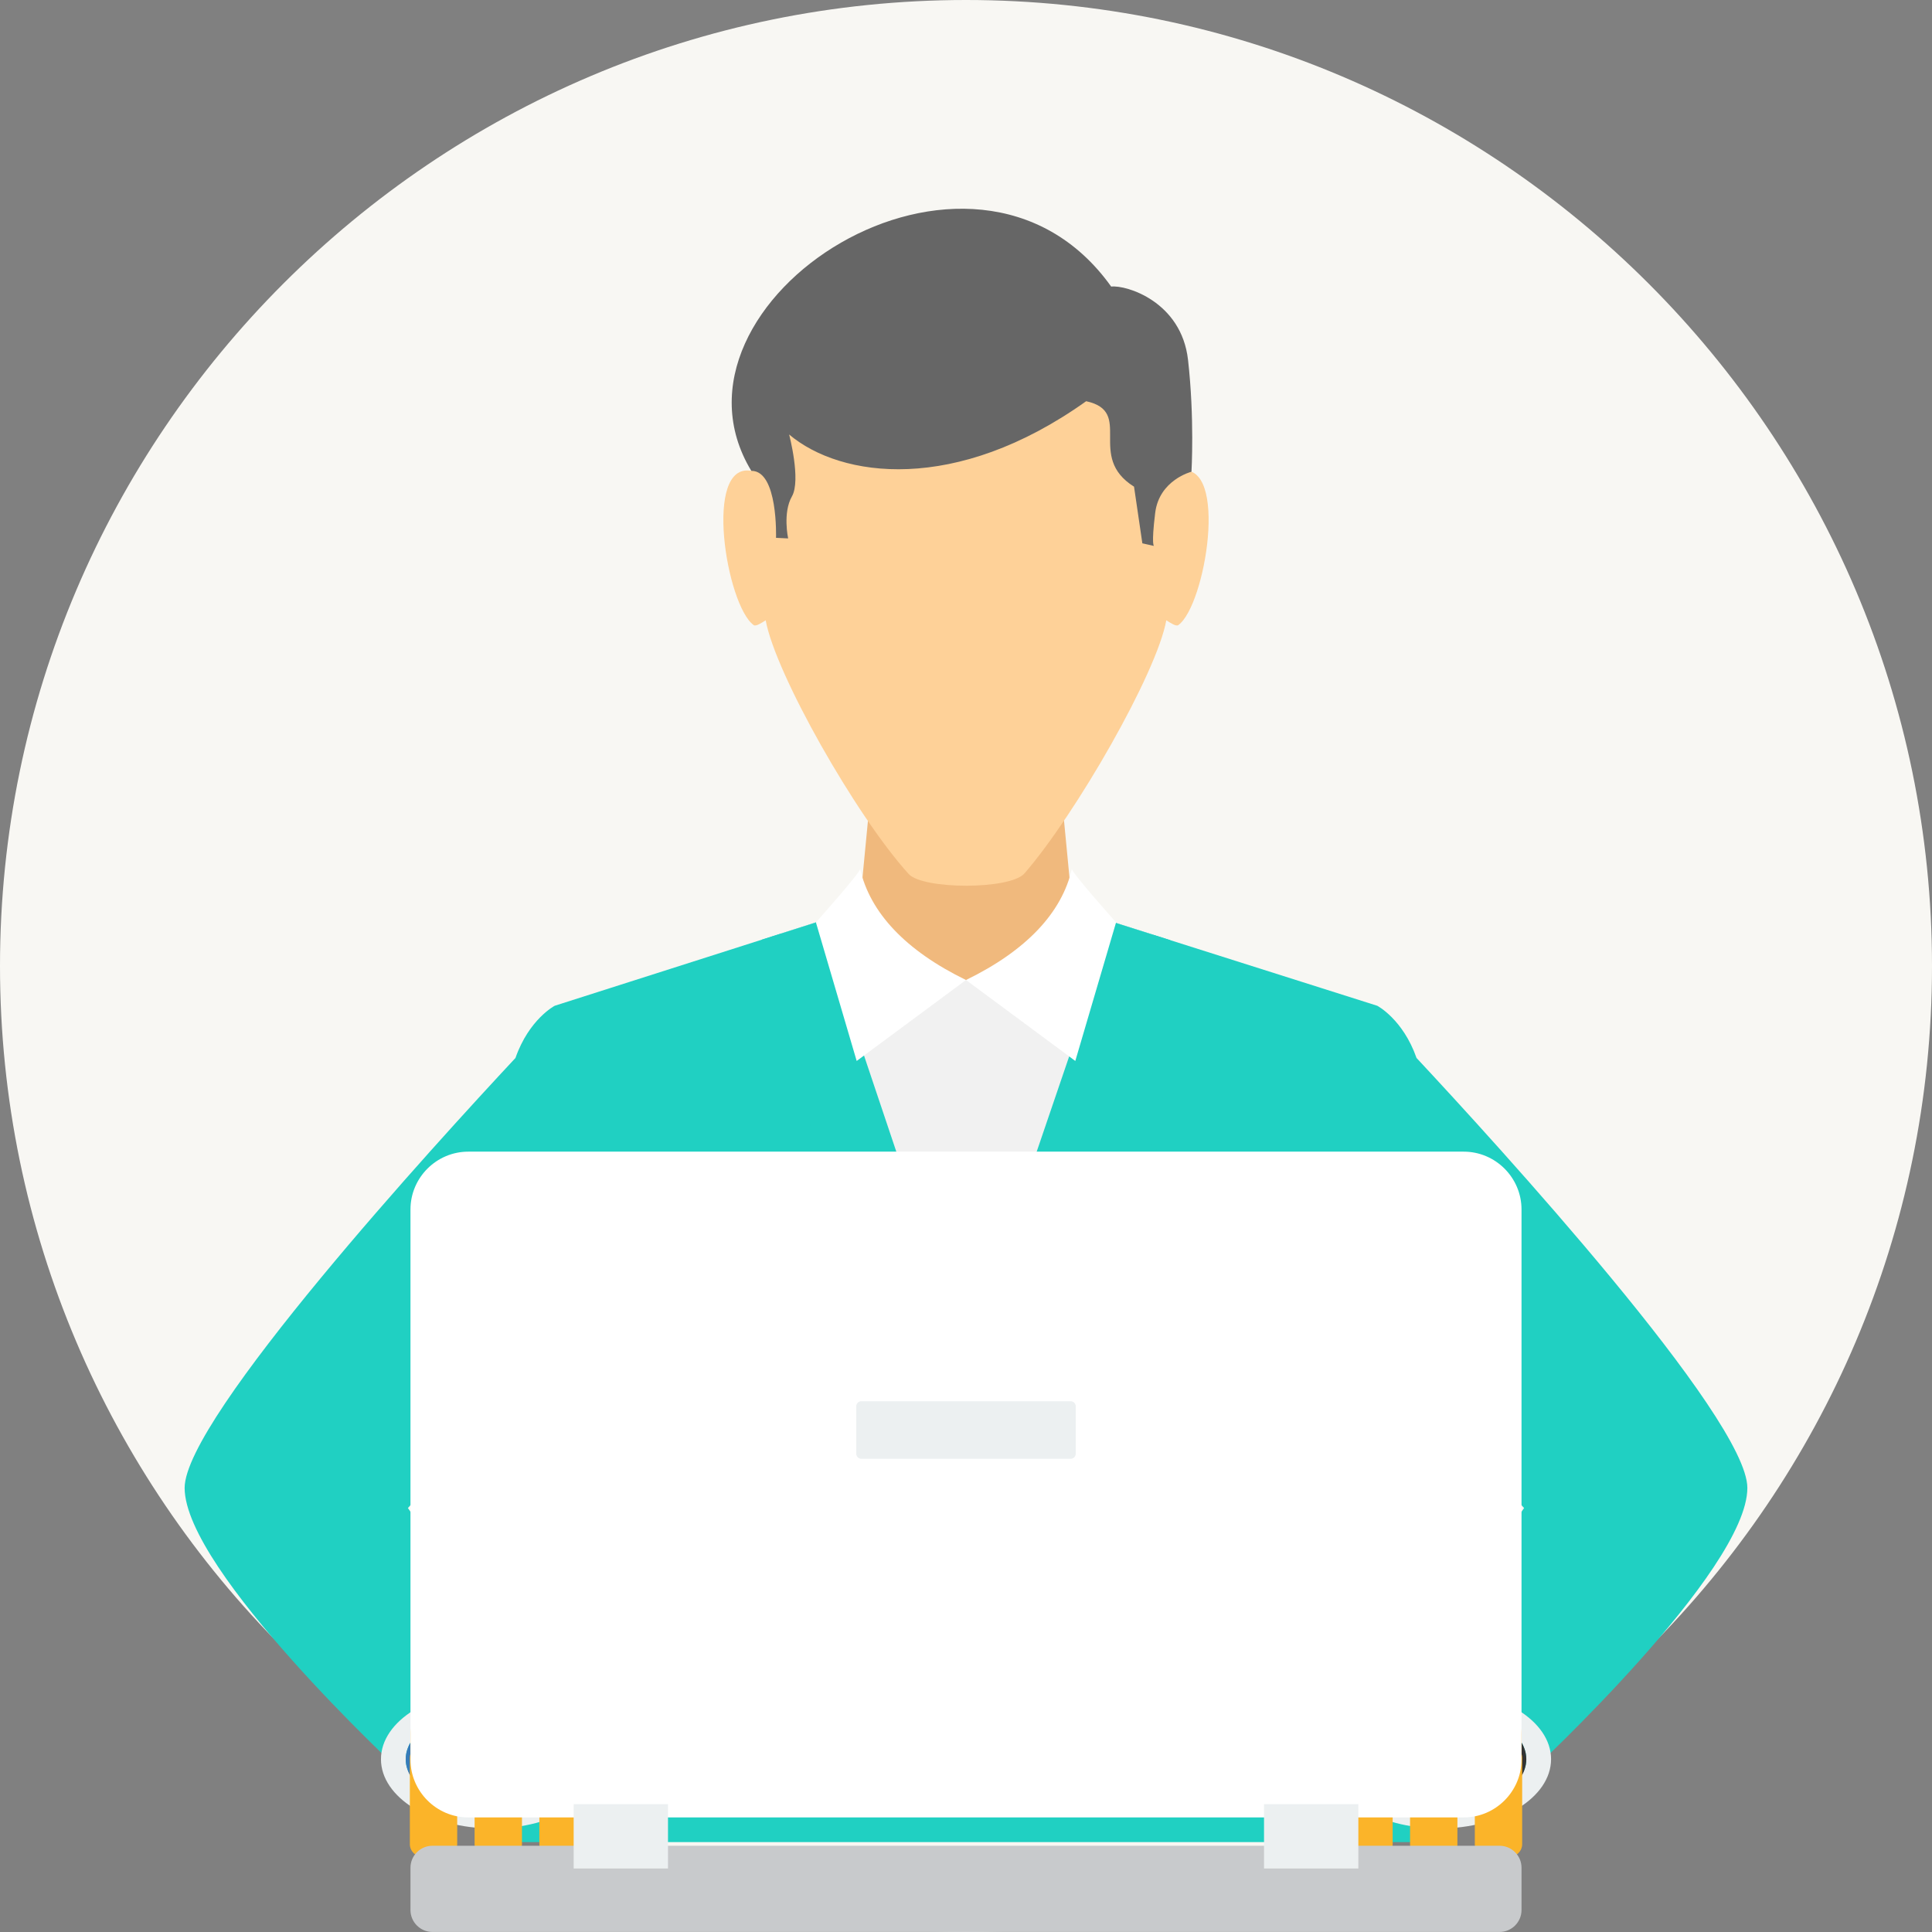 <?xml version="1.0"?>
<svg xmlns="http://www.w3.org/2000/svg" xmlns:xlink="http://www.w3.org/1999/xlink" version="1.1" id="Layer_1" x="0px" y="0px" viewBox="0 0 512 512" style="enable-background:new 0 0 512 512;" xml:space="preserve" width="512px" height="512px" class=""><rect x="0" y="0" width="512" height="512" fill="#808080" stroke="none"/><g><path style="fill:#F8F7F3" d="M256.001,512C397,512,512,397,512,255.999C512,115,397,0,256.001,0C115.001,0,0,115,0,255.999  C0,397,115.001,512,256.001,512z" data-original="#FFCA4F" class="" data-old_color="#F8F6F1"/><path style="fill:#F0B97D;" d="M232.114,195.655h9.489h28.786h9.49l3.869,40.257l6.872,5.515l14.495,9.226l-49.119,116.022  l-49.117-116.022l14.495-9.226l6.875-5.512L232.114,195.655L232.114,195.655z" data-original="#F0B97D"/><path style="fill:#20D0C2" d="M217.035,244.188l-70.026,22.349c0,0-6.813,3.547-10.407,13.839  c-20.859,22.349-87.672,95.388-87.672,113.931c0,21.974,57.028,74.9,57.028,74.9h27.068v18.966h122.971h122.973v-18.966h27.07  c0,0,57.027-52.926,57.027-74.9c0-18.548-66.823-91.592-87.675-113.938c-3.599-10.285-10.406-13.831-10.406-13.831l-69.548-22.044  l-5.901,17.307l-33.54-1.628l-33.052,1.605L217.035,244.188L217.035,244.188z M133.026,372.228L133.026,372.228l8.679,34.62  l-1.535,36.574l-7.144-8.176l-24.923-35.601L133.026,372.228L133.026,372.228z M378.97,435.248L378.97,435.248l-7.14,7.734  l-1.538-42.486l8.678-28.272l24.927,27.422L378.97,435.248z" data-original="#15BDB1" class="" data-old_color="#758987"/><path style="fill:#F1F1F1;" d="M216.356,244.406l-9.421,3.005l49.061,119.265l49.497-118.996l-10.056-3.186l-24.63,15.221h-29.529  L216.356,244.406L216.356,244.406z" data-original="#F1F1F1" class=""/><path style="fill:#20D0C2;" d="M217.035,244.188l-15.106,4.822l-2.901,38.325c0,0,0.799,3.15,3.197,2.867l13.632,5.124  c0,0,0.892,0.894,0.094,2.021l-11.667,7.994l40.308,75.966c3.774,0.218,7.577,0.328,11.403,0.328c3.83,0,7.631-0.11,11.404-0.328  l40.308-75.966l-11.666-7.994c-0.798-1.127,0.093-2.021,0.093-2.021l13.631-5.124c2.4,0.283,3.199-2.867,3.199-2.867l-2.894-38.201  l-14.637-4.641l-39.44,115.663L217.035,244.188L217.035,244.188z" data-original="#20D0C2" class=""/><path style="fill:#FED198;" d="M311.625,113.791c0,3.74,1.366,7.404,1.264,10.993c12.8-2.376,6.62,35.643-0.622,40.871  c-0.575,0.415-1.991-0.512-3.185-1.274c-2.512,13.985-23.951,51.349-37.582,67.076c-3.786,4.368-26.934,4.294-30.683,0.167  c-13.962-15.37-35.373-53.178-37.898-67.243c-1.197,0.763-2.612,1.689-3.186,1.274c-7.242-5.228-13.423-43.247-0.623-40.871  c-0.101-3.589,1.262-7.253,1.262-10.993C201.081,84.269,227.83,69.53,256,69.405C284.166,69.53,310.918,84.269,311.625,113.791  L311.625,113.791z" data-original="#FED198" class=""/><path style="fill:#666666;" d="M294.474,75.946c4.035-0.469,18.617,3.997,20.366,19.424c1.752,15.428,0.913,29.641,0.913,29.641  s-8.541,2.158-9.617,10.913c-1.074,8.757-0.308,8.757-0.308,8.757l-3.093-0.694l-2.204-15.013  c-12.78-8.007,0.096-19.869-12.687-22.647c-34.522,24.605-64.981,20.395-78.717,8.819c0,0,3.207,12.107,0.734,16.422  c-2.472,4.318-0.996,11.12-0.996,11.12l-3.211-0.156c0,0,0.581-17.828-6.547-17.75C172.026,80.068,257.764,24.523,294.474,75.946  L294.474,75.946z" data-original="#666666" class=""/><g>
	<path style="fill:#FFFFFF" d="M227.915,230.164c1.003,0.071-11.69,14.279-11.69,14.279l10.804,36.723l28.969-21.454   C240.063,251.953,230.554,241.902,227.915,230.164L227.915,230.164z" data-original="#FFFFFF" class="active-path"/>
	<path style="fill:#FFFFFF" d="M284.083,230.164c-1.001,0.071,11.688,14.279,11.688,14.279l-10.806,36.723l-28.967-21.454   C271.933,251.953,281.443,241.902,284.083,230.164L284.083,230.164z" data-original="#FFFFFF" class="active-path"/>
</g><path style="fill:#ECF0F1;" d="M130.528,447.85c16.332,0,29.569,8.218,29.569,18.354c0,10.135-13.237,18.354-29.569,18.354  s-29.569-8.22-29.569-18.354C100.959,456.068,114.196,447.85,130.528,447.85z M130.528,452.698L130.528,452.698  c-12.71,0-23.01,6.052-23.01,13.506c0,7.458,10.3,13.51,23.01,13.51c12.71,0,23.012-6.052,23.012-13.51  C153.539,458.75,143.238,452.698,130.528,452.698z" data-original="#ECF0F1" class=""/><path style="fill:#377BB9;" d="M130.528,479.712c12.674,0,23.012-6.067,23.012-13.506c0-7.44-10.338-13.508-23.012-13.508  c-12.674,0-23.01,6.068-23.01,13.508C107.517,473.644,117.854,479.712,130.528,479.712z" data-original="#377BB9" class=""/><path style="fill:#FBB429;" d="M121.164,473.92v14.791c0,1.834-1.498,3.335-3.336,3.335h-5.881c-1.835,0-3.336-1.501-3.336-3.335  v-22.889c0-0.35,0.055-0.687,0.156-1.005v-5.039c0-4.283,3.504-7.786,7.788-7.786h48.15c4.283,0,7.784,3.502,7.784,7.786v5.032  c0.105,0.319,0.159,0.659,0.159,1.013v22.889c0,1.834-1.499,3.335-3.336,3.335h-5.88c-1.836,0-3.336-1.501-3.336-3.335v-14.791  h-4.61v14.791c0,1.834-1.498,3.335-3.336,3.335h-5.881c-1.836,0-3.336-1.501-3.336-3.335v-14.791h-4.608v14.791  c0,1.834-1.501,3.335-3.336,3.335h-5.881c-1.838,0-3.336-1.501-3.336-3.335v-14.791L121.164,473.92L121.164,473.92z" data-original="#FBB429" class=""/><path style="fill:#ECF0F1;" d="M381.475,447.85c-16.329,0-29.568,8.218-29.568,18.354c0,10.135,13.238,18.354,29.568,18.354  c16.332,0,29.571-8.22,29.571-18.354C411.046,456.068,397.806,447.85,381.475,447.85z M381.475,452.698L381.475,452.698  c12.71,0,23.012,6.052,23.012,13.506c0,7.458-10.301,13.51-23.012,13.51c-12.71,0-23.009-6.052-23.009-13.51  C358.465,458.75,368.764,452.698,381.475,452.698z" data-original="#ECF0F1" class=""/><path style="fill:#333333;" d="M381.477,479.712c12.673,0,23.012-6.067,23.012-13.506c0-7.44-10.339-13.508-23.012-13.508  c-12.674,0-23.01,6.068-23.01,13.508C358.466,473.644,368.803,479.712,381.477,479.712z" data-original="#333333"/><path style="fill:#FBB429;" d="M390.84,473.92v14.791c0,1.834,1.498,3.335,3.336,3.335h5.881c1.837,0,3.335-1.501,3.335-3.335  v-22.889c0-0.35-0.055-0.687-0.156-1.005v-5.039c0-4.283-3.502-7.786-7.786-7.786h-48.151c-4.283,0-7.786,3.502-7.786,7.786v5.032  c-0.105,0.319-0.158,0.659-0.158,1.013v22.889c0,1.834,1.498,3.335,3.335,3.335h5.882c1.834,0,3.335-1.501,3.335-3.335v-14.791  h4.609v14.791c0,1.834,1.501,3.335,3.336,3.335h5.881c1.838,0,3.336-1.501,3.336-3.335v-14.791h4.61v14.791  c0,1.834,1.499,3.335,3.336,3.335h5.881c1.835,0,3.333-1.501,3.333-3.335v-14.791L390.84,473.92L390.84,473.92z" data-original="#FBB429" class=""/><path style="fill:#FFFFFF" d="M124.098,305.199h263.804c8.425,0,15.317,6.893,15.317,15.315v145.802  c0,8.423-6.892,15.318-15.317,15.318H124.098c-8.425,0-15.318-6.895-15.318-15.318V320.514  C108.78,312.092,115.673,305.199,124.098,305.199z" data-original="#FFFFFF" class="active-path"/><path style="fill:#C8CACC" d="M114.592,489.147h282.816c3.197,0,5.812,2.616,5.812,5.817v11.21c0,3.202-2.616,5.815-5.812,5.815  H114.592c-3.198,0-5.814-2.613-5.814-5.815v-11.21C108.778,491.763,111.394,489.147,114.592,489.147z" data-original="#C8CACC" class=""/><g>
	<path style="fill:#ECF0F1;" d="M152.027,478.126h24.998v17.044h-24.998V478.126z M334.979,478.126L334.979,478.126h24.998v17.044   h-24.998V478.126z" data-original="#ECF0F1" class=""/>
	<path style="fill:#ECF0F1;" d="M228.266,371.341h55.466c0.745,0,1.351,0.606,1.351,1.351v12.556c0,0.744-0.606,1.349-1.351,1.349   h-55.466c-0.744,0-1.349-0.605-1.349-1.349v-12.556C226.918,371.947,227.522,371.341,228.266,371.341z" data-original="#ECF0F1" class=""/>
</g></g> </svg>
